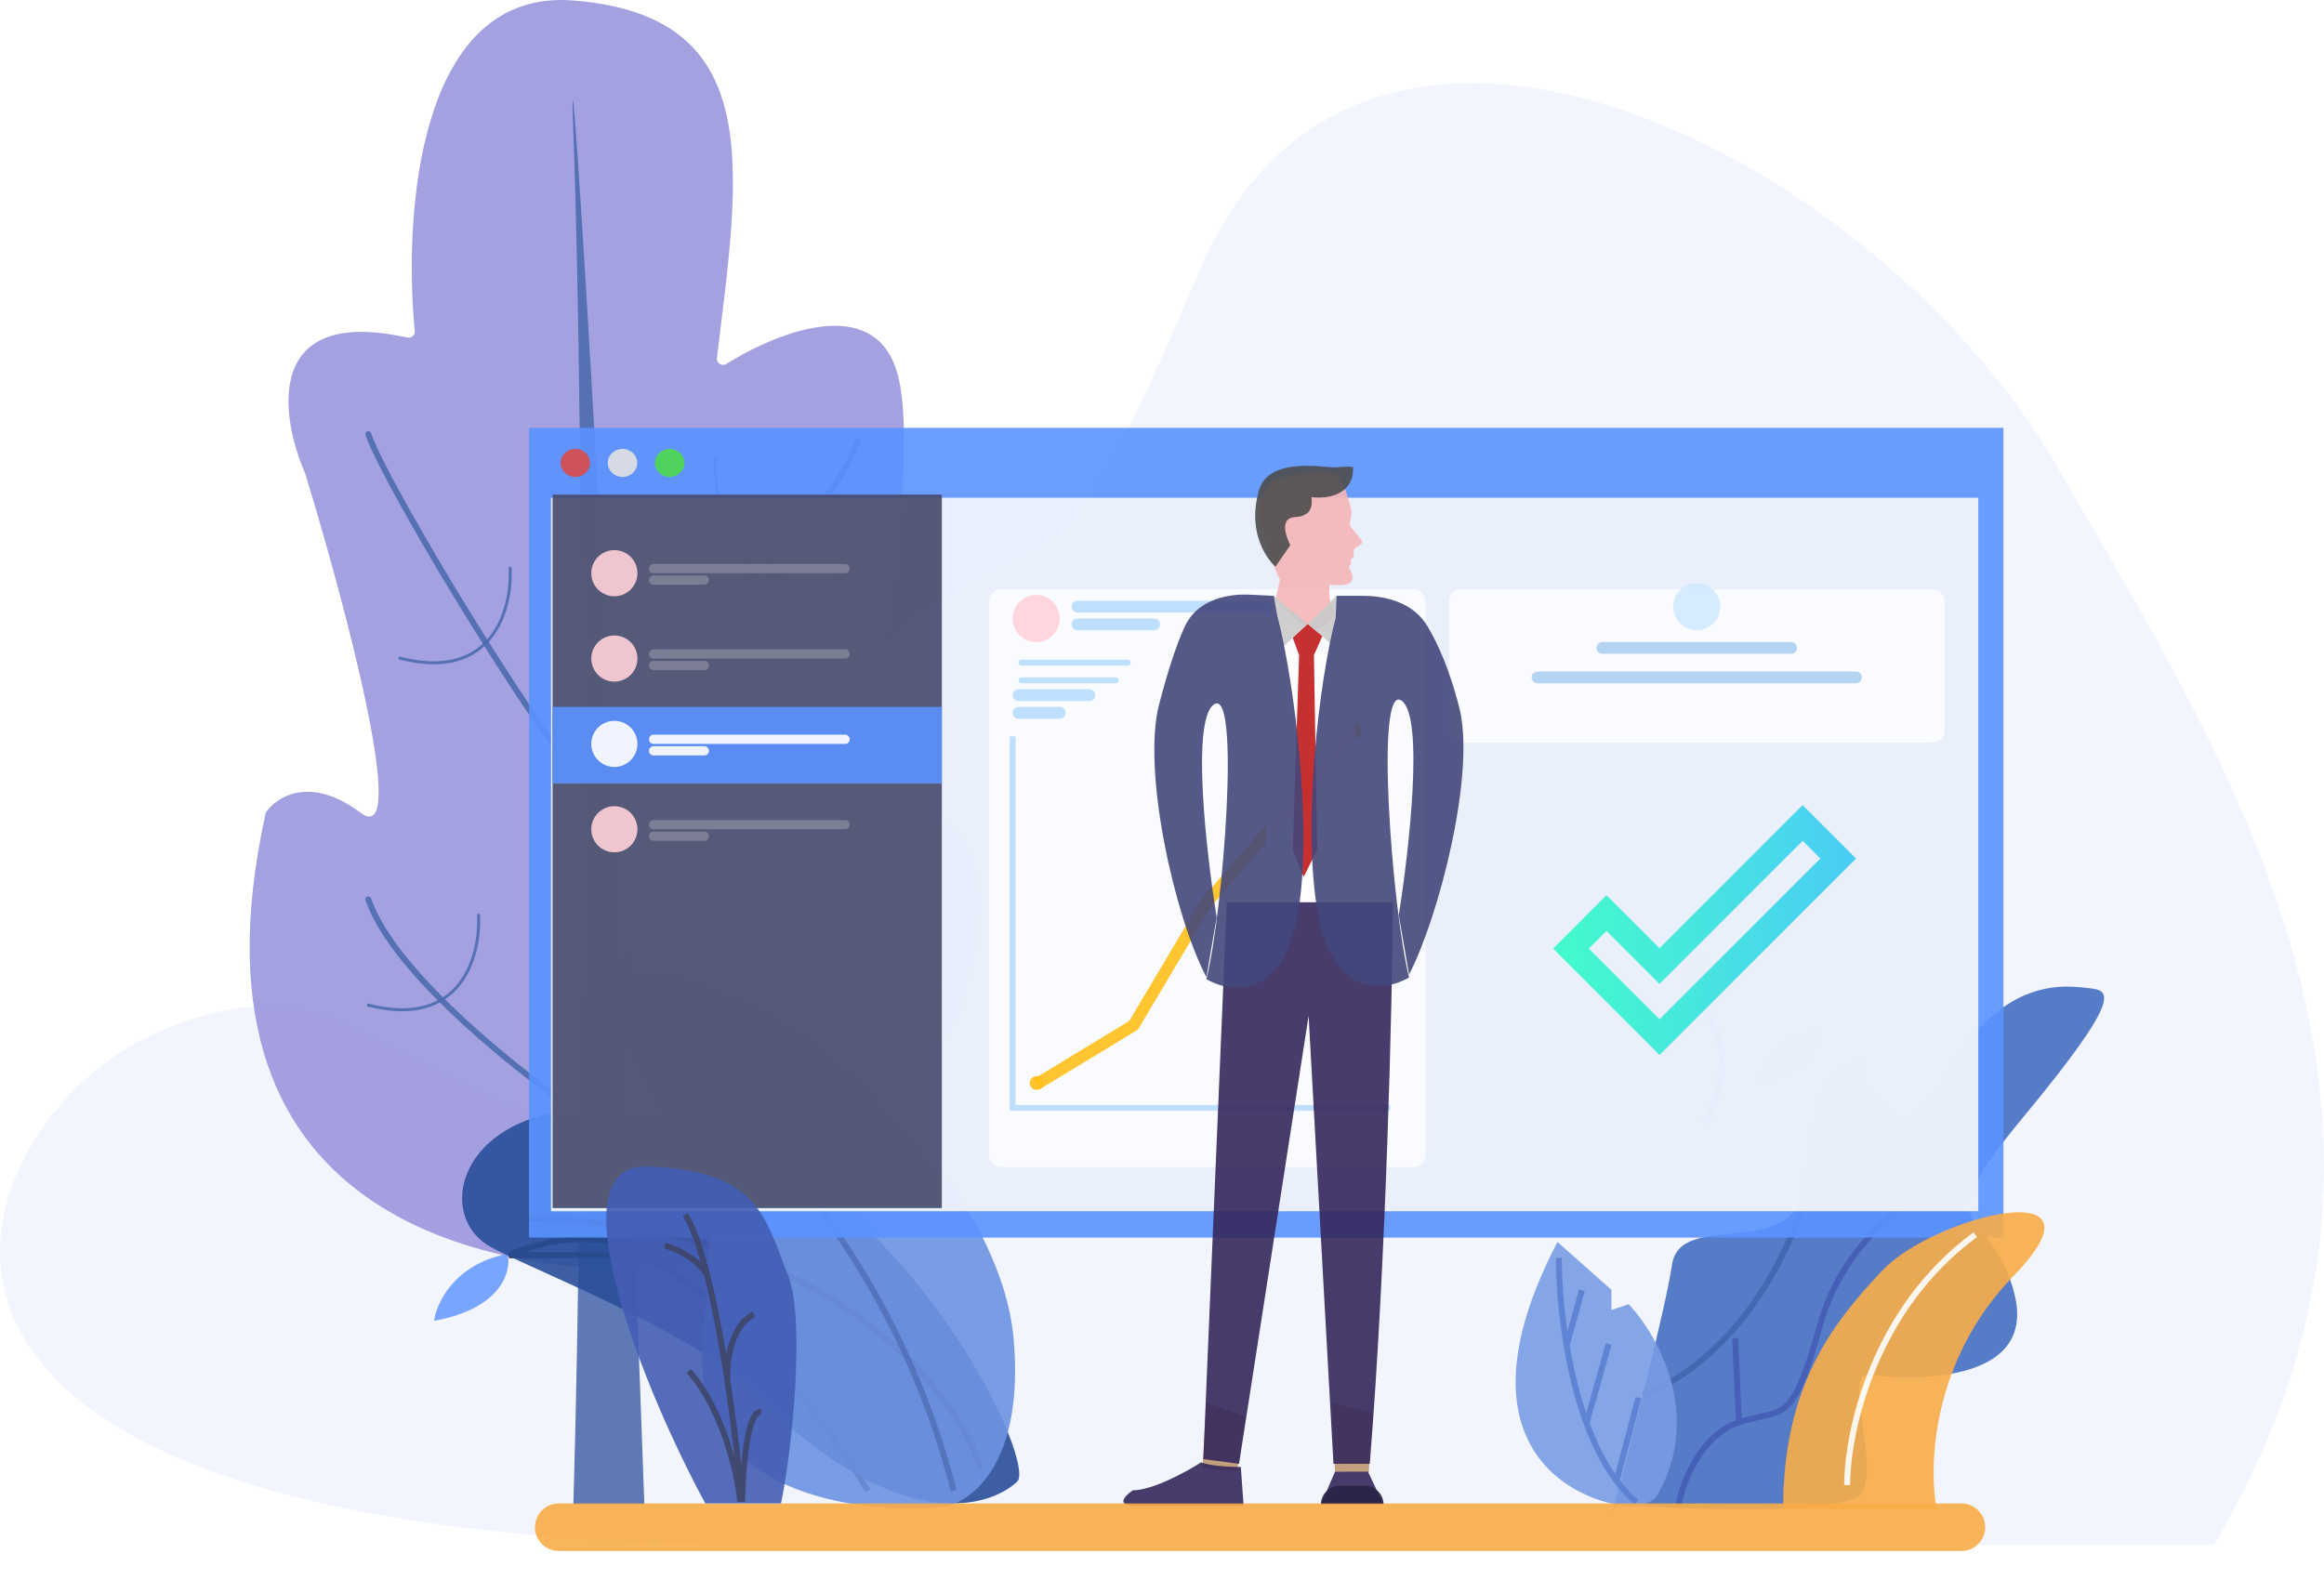 <svg width="391" height="268" viewBox="0 0 391 268" fill="none" xmlns="http://www.w3.org/2000/svg">
<g opacity="0.9">
<path opacity="0.6" d="M131.525 259.983H372.493C414.357 189.076 376.27 130.718 346.034 78.433C315.798 26.148 228.966 -18.258 201.832 45.486C174.697 109.231 181.438 80.153 148.004 109.289C112.313 140.391 128.18 197.327 94.843 188.732C61.506 180.137 56.078 160.083 25.067 174.407C-5.944 188.732 -39.11 259.983 131.525 259.983Z" fill="#EAEDFE"/>
<path opacity="0.9" d="M164.137 157.983C167.097 135.287 153.469 135.294 144.785 138.606C144.007 138.902 143.168 138.225 143.344 137.411C147.819 116.746 154.977 75.802 150.868 62.447C146.912 49.59 131.129 55.7 122.195 61.245C121.465 61.699 120.511 61.107 120.615 60.254C124.546 28.111 128.903 2.678 96.465 0.083C70.545 -1.991 67.832 35.429 69.78 55.718C69.847 56.412 69.186 56.954 68.505 56.803C44.545 51.479 47.011 69.717 51.35 79.696C57.985 101.369 69.131 143.122 60.639 136.753C52.308 130.505 46.701 133.962 44.821 136.601C44.749 136.701 44.701 136.821 44.674 136.941C28.896 208.415 87.195 213.713 108.407 213.713C129.637 213.713 160.156 188.502 164.137 157.983Z" fill="#8F8BDA"/>
<path opacity="0.9" d="M96.466 22.275C98.381 73.99 98.234 194.329 96.465 253.155H108.407C104.427 136.388 95.139 -13.551 96.466 22.275Z" fill="#3A5CA6"/>
<path opacity="0.9" d="M105.754 200.445C118.581 191.599 145.561 169.926 150.868 154.003" stroke="#3A5CA6" stroke-linecap="round"/>
<path opacity="0.9" d="M99.119 188.503C88.556 181.426 66.337 164.088 61.966 151.349" stroke="#3A5CA6" stroke-linecap="round"/>
<path opacity="0.9" d="M101.772 116.85C113.845 108.762 139.238 88.947 144.233 74.389" stroke="#3A5CA6" stroke-linecap="round"/>
<path opacity="0.9" d="M101.772 135.426C94.227 130.372 65.087 82.161 61.965 73.062" stroke="#3A5CA6" stroke-linecap="round"/>
<path opacity="0.9" d="M136.304 146.042C135.862 154.888 139.754 171.253 158.861 165.945" stroke="#3A5CA6" stroke-width="0.5" stroke-linecap="round"/>
<path opacity="0.9" d="M117.728 164.618C117.286 173.464 121.178 189.829 140.285 184.522" stroke="#3A5CA6" stroke-width="0.5" stroke-linecap="round"/>
<path opacity="0.9" d="M120.382 77.043C119.94 85.889 123.832 102.254 142.939 96.946" stroke="#3A5CA6" stroke-width="0.5" stroke-linecap="round"/>
<path opacity="0.9" d="M85.823 95.62C86.186 102.346 82.986 114.79 67.273 110.754" stroke="#3A5CA6" stroke-width="0.5" stroke-linecap="round"/>
<path opacity="0.9" d="M80.515 154.003C80.879 160.73 77.678 173.174 61.965 169.138" stroke="#3A5CA6" stroke-width="0.5" stroke-linecap="round"/>
<path opacity="0.9" d="M85.411 210.993C86.059 213.883 84.491 220.183 73.033 222.264C73.435 219.229 76.472 212.727 85.411 210.993Z" fill="#5A92FF"/>
<path opacity="0.9" d="M146.017 250.882C140.913 242.183 126.467 222.14 109.507 211.565C88.308 198.346 94.197 176.993 98.908 171.57" stroke="black"/>
<path opacity="0.9" d="M276.452 234.613C284.598 232.127 302.126 219.292 307.073 187.839M108.92 211.226C106.074 209.192 96.731 206.345 85.66 211.226H108.92Z" stroke="black"/>
<path opacity="0.9" d="M97.557 173.574C96.281 170.976 96.379 164.423 106.979 159C107.273 162.05 105.801 169.236 97.557 173.574Z" fill="#5A92FF"/>
<path opacity="0.9" d="M306.604 188.528C305.654 186.592 305.727 181.711 313.623 177.67C313.843 179.943 312.746 185.296 306.604 188.528Z" fill="#00AE87"/>
<path opacity="0.9" d="M305.424 173.668C305.907 175.821 304.739 180.515 296.203 182.065C296.502 179.804 298.765 174.96 305.424 173.668Z" fill="#00AE87"/>
<path opacity="0.9" d="M286.756 188.856C289.112 185.127 292.233 175.908 285.873 168.858" stroke="black"/>
<path opacity="0.9" d="M286.064 169.39C284.203 168.795 281.256 165.284 284.358 155.999C285.909 157.427 288.422 162.105 286.064 169.39Z" fill="#00AE87"/>
<path opacity="0.9" d="M129 236.5C151.807 258.53 166.849 253.616 171.261 249.197C173.976 244.437 151.237 197.861 115.601 188.682C79.965 179.503 71.383 202.744 82 209.5C87.499 213 120 225 129 236.5Z" fill="#123B8E"/>
<path opacity="0.9" d="M165 247C160.45 233.451 138.88 206.084 89 205" stroke="#041335"/>
<path opacity="0.9" d="M118.193 226.535C116.29 251.424 144.361 254.941 158.634 253.588C163.392 252.912 172.432 246.284 170.529 225.183C168.626 204.081 147.08 182.124 136.545 173.782C121.592 164.878 94.472 153.155 105.619 177.502C119.553 207.936 120.572 195.425 118.193 226.535Z" fill="#5C88DF"/>
<path opacity="0.9" d="M113 179C124.524 186.118 150.148 210.454 160.452 250.856" stroke="#4162B4"/>
<path opacity="0.9" d="M312.994 251.446C310.114 254.913 284.468 254.073 272.004 253.22L271.342 254.322C274.196 243.615 280.186 220.319 281.315 212.792C282.724 203.382 302.138 212.604 303.776 199.077C305.412 185.55 306.151 182.242 310.919 181.367C315.687 180.493 318.884 197.19 327.858 180.585C336.833 163.981 347.902 165.911 351.42 166.284C354.939 166.658 357.577 167.25 340.31 188.105C323.042 208.961 335.006 201.921 338.937 217.809C342.869 233.698 319.408 232.045 314.57 231.375C309.732 230.705 316.595 247.114 312.994 251.446Z" fill="#3160BB"/>
<path opacity="0.9" fill-rule="evenodd" clip-rule="evenodd" d="M306.753 222.944C310.652 208.886 322.483 201.232 327.885 199.175L327.529 198.241C321.936 200.37 309.8 208.217 305.789 222.676C304.555 227.128 303.558 230.198 302.638 232.348C301.718 234.499 300.895 235.682 300.033 236.404C299.178 237.12 298.237 237.423 296.965 237.716C296.717 237.773 296.456 237.83 296.182 237.89C295.282 238.086 294.244 238.312 293.044 238.685L292.425 225.163L291.426 225.208L292.058 239.014C288.837 240.181 286.488 242.777 284.863 245.495C283.221 248.241 282.284 251.169 281.921 253.042L282.903 253.232C283.246 251.459 284.146 248.643 285.721 246.008C287.298 243.37 289.517 240.97 292.476 239.927C294.001 239.389 295.26 239.114 296.373 238.872C296.654 238.81 296.926 238.751 297.19 238.69C298.493 238.39 299.63 238.045 300.675 237.171C301.712 236.302 302.612 234.953 303.558 232.741C304.504 230.527 305.516 227.404 306.753 222.944Z" fill="#2F4CAC"/>
<path opacity="0.9" d="M262.039 209C245.063 241.488 262.741 252.189 273.702 253.478C275.775 253.847 277.805 252.665 278.561 252.028C286.725 238.491 278.939 224.685 274.025 219.475L271.11 220.442V217.057L266.574 213.029L262.039 209Z" fill="#6A91E0"/>
<path opacity="0.9" fill-rule="evenodd" clip-rule="evenodd" d="M261.764 211.646C261.764 216.71 262.421 224.845 264.393 232.825C266.36 240.784 269.66 248.691 275.016 253.187L275.659 252.421C274.519 251.464 273.471 250.339 272.511 249.08L276.144 235.339L275.177 235.083L271.753 248.035C270.033 245.537 268.613 242.6 267.451 239.455L271.138 226.307L270.175 226.037L266.873 237.812C266.301 236.106 265.801 234.352 265.364 232.585C264.855 230.526 264.435 228.456 264.091 226.431L266.619 217.266L265.655 217L263.716 224.032C263.026 219.22 262.764 214.817 262.764 211.646H261.764Z" fill="#4773CC"/>
<path opacity="0.9" d="M337.064 72H89V208.261H337.064V72Z" fill="#4886FF"/>
<path opacity="0.9" d="M332.834 83.762H92.708V203.825H332.834V83.762Z" fill="#F6F7FB"/>
<g opacity="0.9">
<path opacity="0.9" d="M303.287 141.494L306.261 144.467L279.204 171.524L267.311 159.631L270.284 156.658L279.204 165.577L303.287 141.494ZM303.287 135.484L279.204 159.567L270.284 150.647L261.301 159.631L279.204 177.534L312.271 144.467L303.287 135.484Z" fill="url(#paint0_linear)"/>
</g>
<path opacity="0.9" d="M96.796 80.259C98.166 80.259 99.277 79.204 99.277 77.901C99.277 76.599 98.166 75.543 96.796 75.543C95.426 75.543 94.315 76.599 94.315 77.901C94.315 79.204 95.426 80.259 96.796 80.259Z" fill="#D63838"/>
<path opacity="0.9" d="M104.734 80.259C106.104 80.259 107.215 79.204 107.215 77.901C107.215 76.599 106.104 75.543 104.734 75.543C103.364 75.543 102.253 76.599 102.253 77.901C102.253 79.204 103.364 80.259 104.734 80.259Z" fill="#DFDFDF"/>
<path opacity="0.9" d="M112.672 80.259C114.042 80.259 115.153 79.204 115.153 77.901C115.153 76.599 114.042 75.543 112.672 75.543C111.302 75.543 110.191 76.599 110.191 77.901C110.191 79.204 111.302 80.259 112.672 80.259Z" fill="#3BD638"/>
<path opacity="0.9" d="M158.459 83.236H92.97V203.299H158.459V83.236Z" fill="#323659"/>
<g opacity="0.9" filter="url(#filter0_d)">
<path opacity="0.9" d="M325.141 95.143H245.791C244.686 95.143 243.791 96.038 243.791 97.143V118.942C243.791 120.046 244.686 120.942 245.791 120.942H325.141C326.245 120.942 327.141 120.046 327.141 118.942V97.143C327.141 96.038 326.245 95.143 325.141 95.143Z" fill="white"/>
</g>
<path opacity="0.9" d="M285.467 106.058C287.659 106.058 289.436 104.281 289.436 102.089C289.436 99.897 287.659 98.12 285.467 98.12C283.275 98.12 281.498 99.897 281.498 102.089C281.498 104.281 283.275 106.058 285.467 106.058Z" fill="#CDE7FF"/>
<path opacity="0.9" d="M301.343 108.042H269.59C269.042 108.042 268.598 108.486 268.598 109.034C268.598 109.582 269.042 110.027 269.59 110.027H301.343C301.891 110.027 302.335 109.582 302.335 109.034C302.335 108.486 301.891 108.042 301.343 108.042Z" fill="#1978DC" fill-opacity="0.38"/>
<path opacity="0.9" d="M103.364 100.339C105.508 100.339 107.246 98.601 107.246 96.457C107.246 94.313 105.508 92.575 103.364 92.575C101.22 92.575 99.482 94.313 99.482 96.457C99.482 98.601 101.22 100.339 103.364 100.339Z" fill="#FFCDD6"/>
<path opacity="0.9" d="M142.184 94.904H109.962C109.534 94.904 109.186 95.252 109.186 95.681C109.186 96.109 109.534 96.457 109.962 96.457H142.184C142.612 96.457 142.96 96.109 142.96 95.681C142.96 95.252 142.612 94.904 142.184 94.904Z" fill="white" fill-opacity="0.25"/>
<path opacity="0.9" d="M118.503 96.845H109.962C109.534 96.845 109.186 97.193 109.186 97.622C109.186 98.05 109.534 98.398 109.962 98.398H118.503C118.932 98.398 119.279 98.05 119.279 97.622C119.279 97.193 118.932 96.845 118.503 96.845Z" fill="white" fill-opacity="0.25"/>
<path opacity="0.9" d="M158.459 118.957H92.97V131.856H158.459V118.957Z" fill="#4886FF"/>
<path opacity="0.9" d="M103.364 114.703C105.508 114.703 107.246 112.965 107.246 110.821C107.246 108.677 105.508 106.939 103.364 106.939C101.22 106.939 99.482 108.677 99.482 110.821C99.482 112.965 101.22 114.703 103.364 114.703Z" fill="#FFCDD6"/>
<path opacity="0.9" d="M142.184 109.267H109.962C109.534 109.267 109.186 109.615 109.186 110.044V110.044C109.186 110.472 109.534 110.82 109.962 110.82H142.184C142.612 110.82 142.96 110.472 142.96 110.044C142.96 109.615 142.612 109.267 142.184 109.267Z" fill="white" fill-opacity="0.25"/>
<path opacity="0.9" d="M118.503 111.209H109.962C109.534 111.209 109.186 111.557 109.186 111.985C109.186 112.414 109.534 112.762 109.962 112.762H118.503C118.932 112.762 119.279 112.414 119.279 111.985C119.279 111.557 118.932 111.209 118.503 111.209Z" fill="white" fill-opacity="0.25"/>
<path opacity="0.9" d="M103.364 129.066C105.508 129.066 107.246 127.328 107.246 125.184C107.246 123.04 105.508 121.302 103.364 121.302C101.22 121.302 99.482 123.04 99.482 125.184C99.482 127.328 101.22 129.066 103.364 129.066Z" fill="white"/>
<path opacity="0.9" d="M142.184 123.631H109.962C109.534 123.631 109.186 123.978 109.186 124.407C109.186 124.836 109.534 125.184 109.962 125.184H142.184C142.612 125.184 142.96 124.836 142.96 124.407C142.96 123.978 142.612 123.631 142.184 123.631Z" fill="white"/>
<path opacity="0.9" d="M118.503 125.573H109.962C109.534 125.573 109.186 125.921 109.186 126.35V126.35C109.186 126.778 109.534 127.126 109.962 127.126H118.503C118.932 127.126 119.279 126.778 119.279 126.35V126.35C119.279 125.921 118.932 125.573 118.503 125.573Z" fill="white"/>
<path opacity="0.9" d="M103.364 143.43C105.508 143.43 107.246 141.692 107.246 139.548C107.246 137.404 105.508 135.666 103.364 135.666C101.22 135.666 99.482 137.404 99.482 139.548C99.482 141.692 101.22 143.43 103.364 143.43Z" fill="#FFCDD6"/>
<path opacity="0.9" d="M142.184 137.995H109.962C109.534 137.995 109.186 138.343 109.186 138.772V138.772C109.186 139.2 109.534 139.548 109.962 139.548H142.184C142.612 139.548 142.96 139.2 142.96 138.772V138.772C142.96 138.343 142.612 137.995 142.184 137.995Z" fill="white" fill-opacity="0.25"/>
<path opacity="0.9" d="M118.503 139.936H109.962C109.534 139.936 109.186 140.284 109.186 140.712C109.186 141.141 109.534 141.489 109.962 141.489H118.503C118.932 141.489 119.279 141.141 119.279 140.712C119.279 140.284 118.932 139.936 118.503 139.936Z" fill="white" fill-opacity="0.25"/>
<path opacity="0.9" d="M312.259 113.004H258.677C258.129 113.004 257.685 113.448 257.685 113.996C257.685 114.544 258.129 114.988 258.677 114.988H312.259C312.807 114.988 313.251 114.544 313.251 113.996C313.251 113.448 312.807 113.004 312.259 113.004Z" fill="#1978DC" fill-opacity="0.38"/>
<g opacity="0.9" filter="url(#filter1_d)">
<path opacity="0.9" d="M237.823 95.143H168.396C167.291 95.143 166.396 96.038 166.396 97.143V190.384C166.396 191.489 167.291 192.384 168.396 192.384H237.823C238.928 192.384 239.823 191.489 239.823 190.384V97.143C239.823 96.038 238.928 95.143 237.823 95.143Z" fill="white"/>
</g>
<path opacity="0.9" d="M174.334 108.043C176.526 108.043 178.303 106.266 178.303 104.074C178.303 101.882 176.526 100.105 174.334 100.105C172.142 100.105 170.365 101.882 170.365 104.074C170.365 106.266 172.142 108.043 174.334 108.043Z" fill="#FFCDD6"/>
<path opacity="0.9" d="M213.033 101.097H181.28C180.732 101.097 180.288 101.541 180.288 102.089C180.288 102.637 180.732 103.082 181.28 103.082H213.033C213.581 103.082 214.025 102.637 214.025 102.089C214.025 101.541 213.581 101.097 213.033 101.097Z" fill="#B1D7FF"/>
<path opacity="0.9" d="M194.18 104.073H181.28C180.732 104.073 180.288 104.517 180.288 105.065C180.288 105.614 180.732 106.058 181.28 106.058H194.18C194.728 106.058 195.172 105.614 195.172 105.065C195.172 104.517 194.728 104.073 194.18 104.073Z" fill="#B1D7FF"/>
<path opacity="0.9" d="M189.714 111.02H171.853C171.579 111.02 171.357 111.242 171.357 111.516C171.357 111.79 171.579 112.012 171.853 112.012H189.714C189.988 112.012 190.21 111.79 190.21 111.516C190.21 111.242 189.988 111.02 189.714 111.02Z" fill="#B1D7FF"/>
<path opacity="0.9" d="M187.729 113.996H171.853C171.579 113.996 171.357 114.218 171.357 114.492C171.357 114.766 171.579 114.988 171.853 114.988H187.729C188.003 114.988 188.225 114.766 188.225 114.492C188.225 114.218 188.003 113.996 187.729 113.996Z" fill="#B1D7FF"/>
<path opacity="0.9" d="M183.265 115.981H171.357C170.809 115.981 170.365 116.425 170.365 116.973C170.365 117.521 170.809 117.965 171.357 117.965H183.265C183.813 117.965 184.257 117.521 184.257 116.973C184.257 116.425 183.813 115.981 183.265 115.981Z" fill="#B1D7FF"/>
<path opacity="0.9" d="M178.303 118.957H171.357C170.809 118.957 170.365 119.401 170.365 119.949C170.365 120.497 170.809 120.942 171.357 120.942H178.303C178.851 120.942 179.296 120.497 179.296 119.949C179.296 119.401 178.851 118.957 178.303 118.957Z" fill="#B1D7FF"/>
<path opacity="0.9" d="M170.365 123.919V186.431H233.87" stroke="#B1D7FF"/>
<path opacity="0.9" d="M174.406 182.445L190.711 172.546L202.939 151.971L227.979 123.049" stroke="#FFB800" stroke-width="2"/>
<path opacity="0.9" d="M174.407 183.416C175.05 183.416 175.571 182.894 175.571 182.251C175.571 181.608 175.05 181.086 174.407 181.086C173.764 181.086 173.242 181.608 173.242 182.251C173.242 182.894 173.764 183.416 174.407 183.416Z" fill="#FFB800"/>
<path opacity="0.9" d="M202.358 153.912C203.001 153.912 203.523 153.39 203.523 152.747C203.523 152.104 203.001 151.583 202.358 151.583C201.715 151.583 201.193 152.104 201.193 152.747C201.193 153.39 201.715 153.912 202.358 153.912Z" fill="#FFB800"/>
<path opacity="0.9" d="M227.979 124.02C228.622 124.02 229.144 123.498 229.144 122.855C229.144 122.212 228.622 121.69 227.979 121.69C227.336 121.69 226.814 122.212 226.814 122.855C226.814 123.498 227.336 124.02 227.979 124.02Z" fill="#FFB800"/>
<path opacity="0.9" d="M208.12 247.579L209.572 238.42L202.978 236.046L202.317 247.056L208.12 247.579Z" fill="#B88B60"/>
<path opacity="0.9" d="M202.097 246.077C203.569 246.705 207.003 246.862 208.536 246.862H208.766L209.226 253.404H191.059C187.563 253.404 189.296 251.659 190.599 250.787C193.91 250.787 199.644 247.647 202.097 246.077Z" fill="#1D104A"/>
<path opacity="0.9" d="M230.277 247.843L230.938 237.893L224.08 236.046L224.607 247.652L230.277 247.843Z" fill="#B88B60"/>
<path opacity="0.9" d="M228 110H213V158H228V110Z" fill="white"/>
<path opacity="0.9" d="M234.366 151.832H206.4L202.451 245.542L208.46 246.333L220.166 170.944L224.343 246.333H230.46C233.235 211.755 234.221 168.925 234.366 151.832Z" fill="#1D104A"/>
<path opacity="0.9" d="M226.355 82.414L227.209 85.225C227.438 85.979 227.425 86.786 227.171 87.532C227.013 87.994 227.106 88.506 227.417 88.883L229.006 90.814C229.244 91.103 229.165 91.536 228.841 91.724L228.149 92.123C227.779 92.337 227.617 92.787 227.767 93.188C227.852 93.415 227.788 93.67 227.606 93.83L227.188 94.197C227.422 94.602 227.283 95.119 226.879 95.353C227.419 96.163 228.142 97.879 226.717 98.268C225.876 98.497 224.781 98.536 223.634 98.38C223.745 99.45 223.401 100.86 224.236 102.305C224.782 103.251 223.703 106.263 220.582 105.715C218.594 105.367 215.851 102.062 214.633 100.844L215.347 97.561C212.88 92.473 209.406 81.933 215.247 80.47C221.089 79.008 224.115 79.475 224.898 79.891L226.355 82.414Z" fill="#F3AEAE"/>
<path opacity="0.9" d="M217.086 91.74L214.582 95.357C213.637 94.552 209.698 90.092 211.777 82.641C213.061 78.042 218.891 78.114 223.686 78.614C225.104 78.762 226.605 78.353 227.655 78.614C227.806 83.447 223.056 83.984 220.661 83.648C220.787 84.924 220.794 86.849 217.921 87.01C215.048 87.171 216.519 90.599 217.086 91.74Z" fill="#393939"/>
<path opacity="0.9" d="M217.485 107.3L220 105L222.5 107L221.062 110.239L221.604 143.01L219.328 147.582L217.485 143.01L218.569 110.239L217.485 107.3Z" fill="#BB0000"/>
<path opacity="0.9" d="M214.848 104.222L214.32 100.266L220 105L224.871 100.266V103.167L224.079 108.442L220 105L215.639 109.065L214.848 104.222Z" fill="#C4C4C4"/>
<path opacity="0.9" d="M210.289 100.074L214.319 100.266L214.847 103.431C217.699 114.197 220.946 139.34 218.346 153.82C215.747 168.299 207.01 167.15 202.967 164.766C205.782 153.711 208.815 115.02 204.158 118.596C200.432 121.457 202.967 143.632 204.7 154.361L202.967 164.441C197.551 154.072 192.141 129.694 195 118.596C196.466 112.904 197.894 108.604 199.297 105.501C201.178 101.341 205.728 99.857 210.289 100.074Z" fill="#2E336D"/>
<path opacity="0.9" d="M229.309 100.266H224.872L224.72 103.98C221.868 114.831 219.088 138.863 221.687 153.457C224.287 168.052 233.024 166.894 237.067 164.49C234.251 153.348 231.218 114.35 235.876 117.954C239.601 120.838 237.067 143.189 235.334 154.003L237.067 164C242 154.5 248.36 130.186 245.501 119C243.921 112.821 241.965 108.352 240.08 105.258C237.86 101.615 233.575 100.266 229.309 100.266Z" fill="#2E336D"/>
<path opacity="0.9" d="M222.233 253.191L224.607 247.652H230.146L232.784 253.191H222.233Z" fill="#1D104A"/>
<path opacity="0.9" d="M222.233 253.19C222.233 251.442 223.65 250.025 225.399 250.025H229.619C231.367 250.025 232.784 251.442 232.784 253.19H222.233Z" fill="#120A30"/>
<path opacity="0.9" d="M330 253H94C91.791 253 90 254.791 90 257C90 259.209 91.791 261 94 261H330C332.209 261 334 259.209 334 257C334 254.791 332.209 253 330 253Z" fill="#F7A333"/>
<path opacity="0.9" d="M118.667 252.992H125.031H131.396C133.229 244.409 135.562 221.921 132.554 214.515C128.793 205.257 127.925 196.868 108.831 196.289C92.787 195.803 108.734 234.766 118.667 252.992Z" fill="#2F4CAC"/>
<path opacity="0.9" fill-rule="evenodd" clip-rule="evenodd" d="M124.711 246.323C124.24 242.08 123.619 237.175 122.868 232.21C122.793 230.888 122.901 229.086 123.329 227.306C123.926 224.826 125.104 222.558 127.093 221.616L126.665 220.713C124.256 221.854 122.975 224.504 122.357 227.072C122.291 227.344 122.233 227.617 122.181 227.889C122.109 227.458 122.036 227.027 121.962 226.598C121.232 222.359 120.409 218.237 119.503 214.618L119.529 214.607C119.51 214.56 119.488 214.512 119.464 214.461C119.367 214.075 119.269 213.695 119.17 213.322C118.136 209.419 116.989 206.156 115.732 204.122L114.882 204.647C115.934 206.351 116.941 209.052 117.881 212.396C116.651 211.215 114.735 209.94 111.979 209.113L111.691 210.071C115.946 211.347 117.957 213.707 118.52 214.807C119.422 218.406 120.245 222.521 120.976 226.767C121.293 228.604 121.591 230.464 121.872 232.315C121.905 232.858 121.967 233.333 122.051 233.713L122.08 233.707C122.665 237.687 123.164 241.593 123.567 245.109C123.31 244.177 123.018 243.214 122.689 242.239C121.292 238.1 119.216 233.689 116.259 230.378L115.513 231.044C118.343 234.214 120.365 238.482 121.741 242.559C123.115 246.631 123.831 250.472 124.068 252.75L124.354 252.72L124.356 252.743L124.853 252.698L125.354 252.707C125.402 250.115 125.618 246.263 126.107 243.127C126.353 241.552 126.662 240.192 127.039 239.265C127.229 238.799 127.42 238.484 127.596 238.304C127.76 238.137 127.863 238.129 127.938 238.144L128.134 237.164C127.631 237.063 127.204 237.276 126.882 237.604C126.572 237.919 126.322 238.374 126.113 238.889C125.691 239.926 125.368 241.379 125.119 242.973C124.953 244.036 124.818 245.177 124.711 246.323Z" fill="#293159"/>
<path opacity="0.9" d="M338.792 214.688C324.999 228.863 324.424 246.774 325.861 253.958H300C300 233.365 308.142 222.829 316.762 213.73C325.382 204.631 356.032 196.968 338.792 214.688Z" fill="#F7A333"/>
<path opacity="0.9" d="M310.777 249.913C310.777 241.133 315.088 220.413 332.328 207.77" stroke="white"/>
</g>
<defs>
<filter id="filter0_d" x="235.791" y="91.143" width="99.35" height="41.799" filterUnits="userSpaceOnUse" color-interpolation-filters="sRGB">
<feFlood flood-opacity="0" result="BackgroundImageFix"/>
<feColorMatrix in="SourceAlpha" type="matrix" values="0 0 0 0 0 0 0 0 0 0 0 0 0 0 0 0 0 0 127 0"/>
<feOffset dy="4"/>
<feGaussianBlur stdDeviation="4"/>
<feColorMatrix type="matrix" values="0 0 0 0 0 0 0 0 0 0 0 0 0 0 0 0 0 0 0.1 0"/>
<feBlend mode="normal" in2="BackgroundImageFix" result="effect1_dropShadow"/>
<feBlend mode="normal" in="SourceGraphic" in2="effect1_dropShadow" result="shape"/>
</filter>
<filter id="filter1_d" x="158.396" y="91.143" width="89.427" height="113.241" filterUnits="userSpaceOnUse" color-interpolation-filters="sRGB">
<feFlood flood-opacity="0" result="BackgroundImageFix"/>
<feColorMatrix in="SourceAlpha" type="matrix" values="0 0 0 0 0 0 0 0 0 0 0 0 0 0 0 0 0 0 127 0"/>
<feOffset dy="4"/>
<feGaussianBlur stdDeviation="4"/>
<feColorMatrix type="matrix" values="0 0 0 0 0 0 0 0 0 0 0 0 0 0 0 0 0 0 0.1 0"/>
<feBlend mode="normal" in2="BackgroundImageFix" result="effect1_dropShadow"/>
<feBlend mode="normal" in="SourceGraphic" in2="effect1_dropShadow" result="shape"/>
</filter>
<linearGradient id="paint0_linear" x1="260.876" y1="149.956" x2="312.127" y2="148.886" gradientUnits="userSpaceOnUse">
<stop stop-color="#06FFB9"/>
<stop offset="1" stop-color="#0DBFF3"/>
</linearGradient>
</defs>
</svg>
